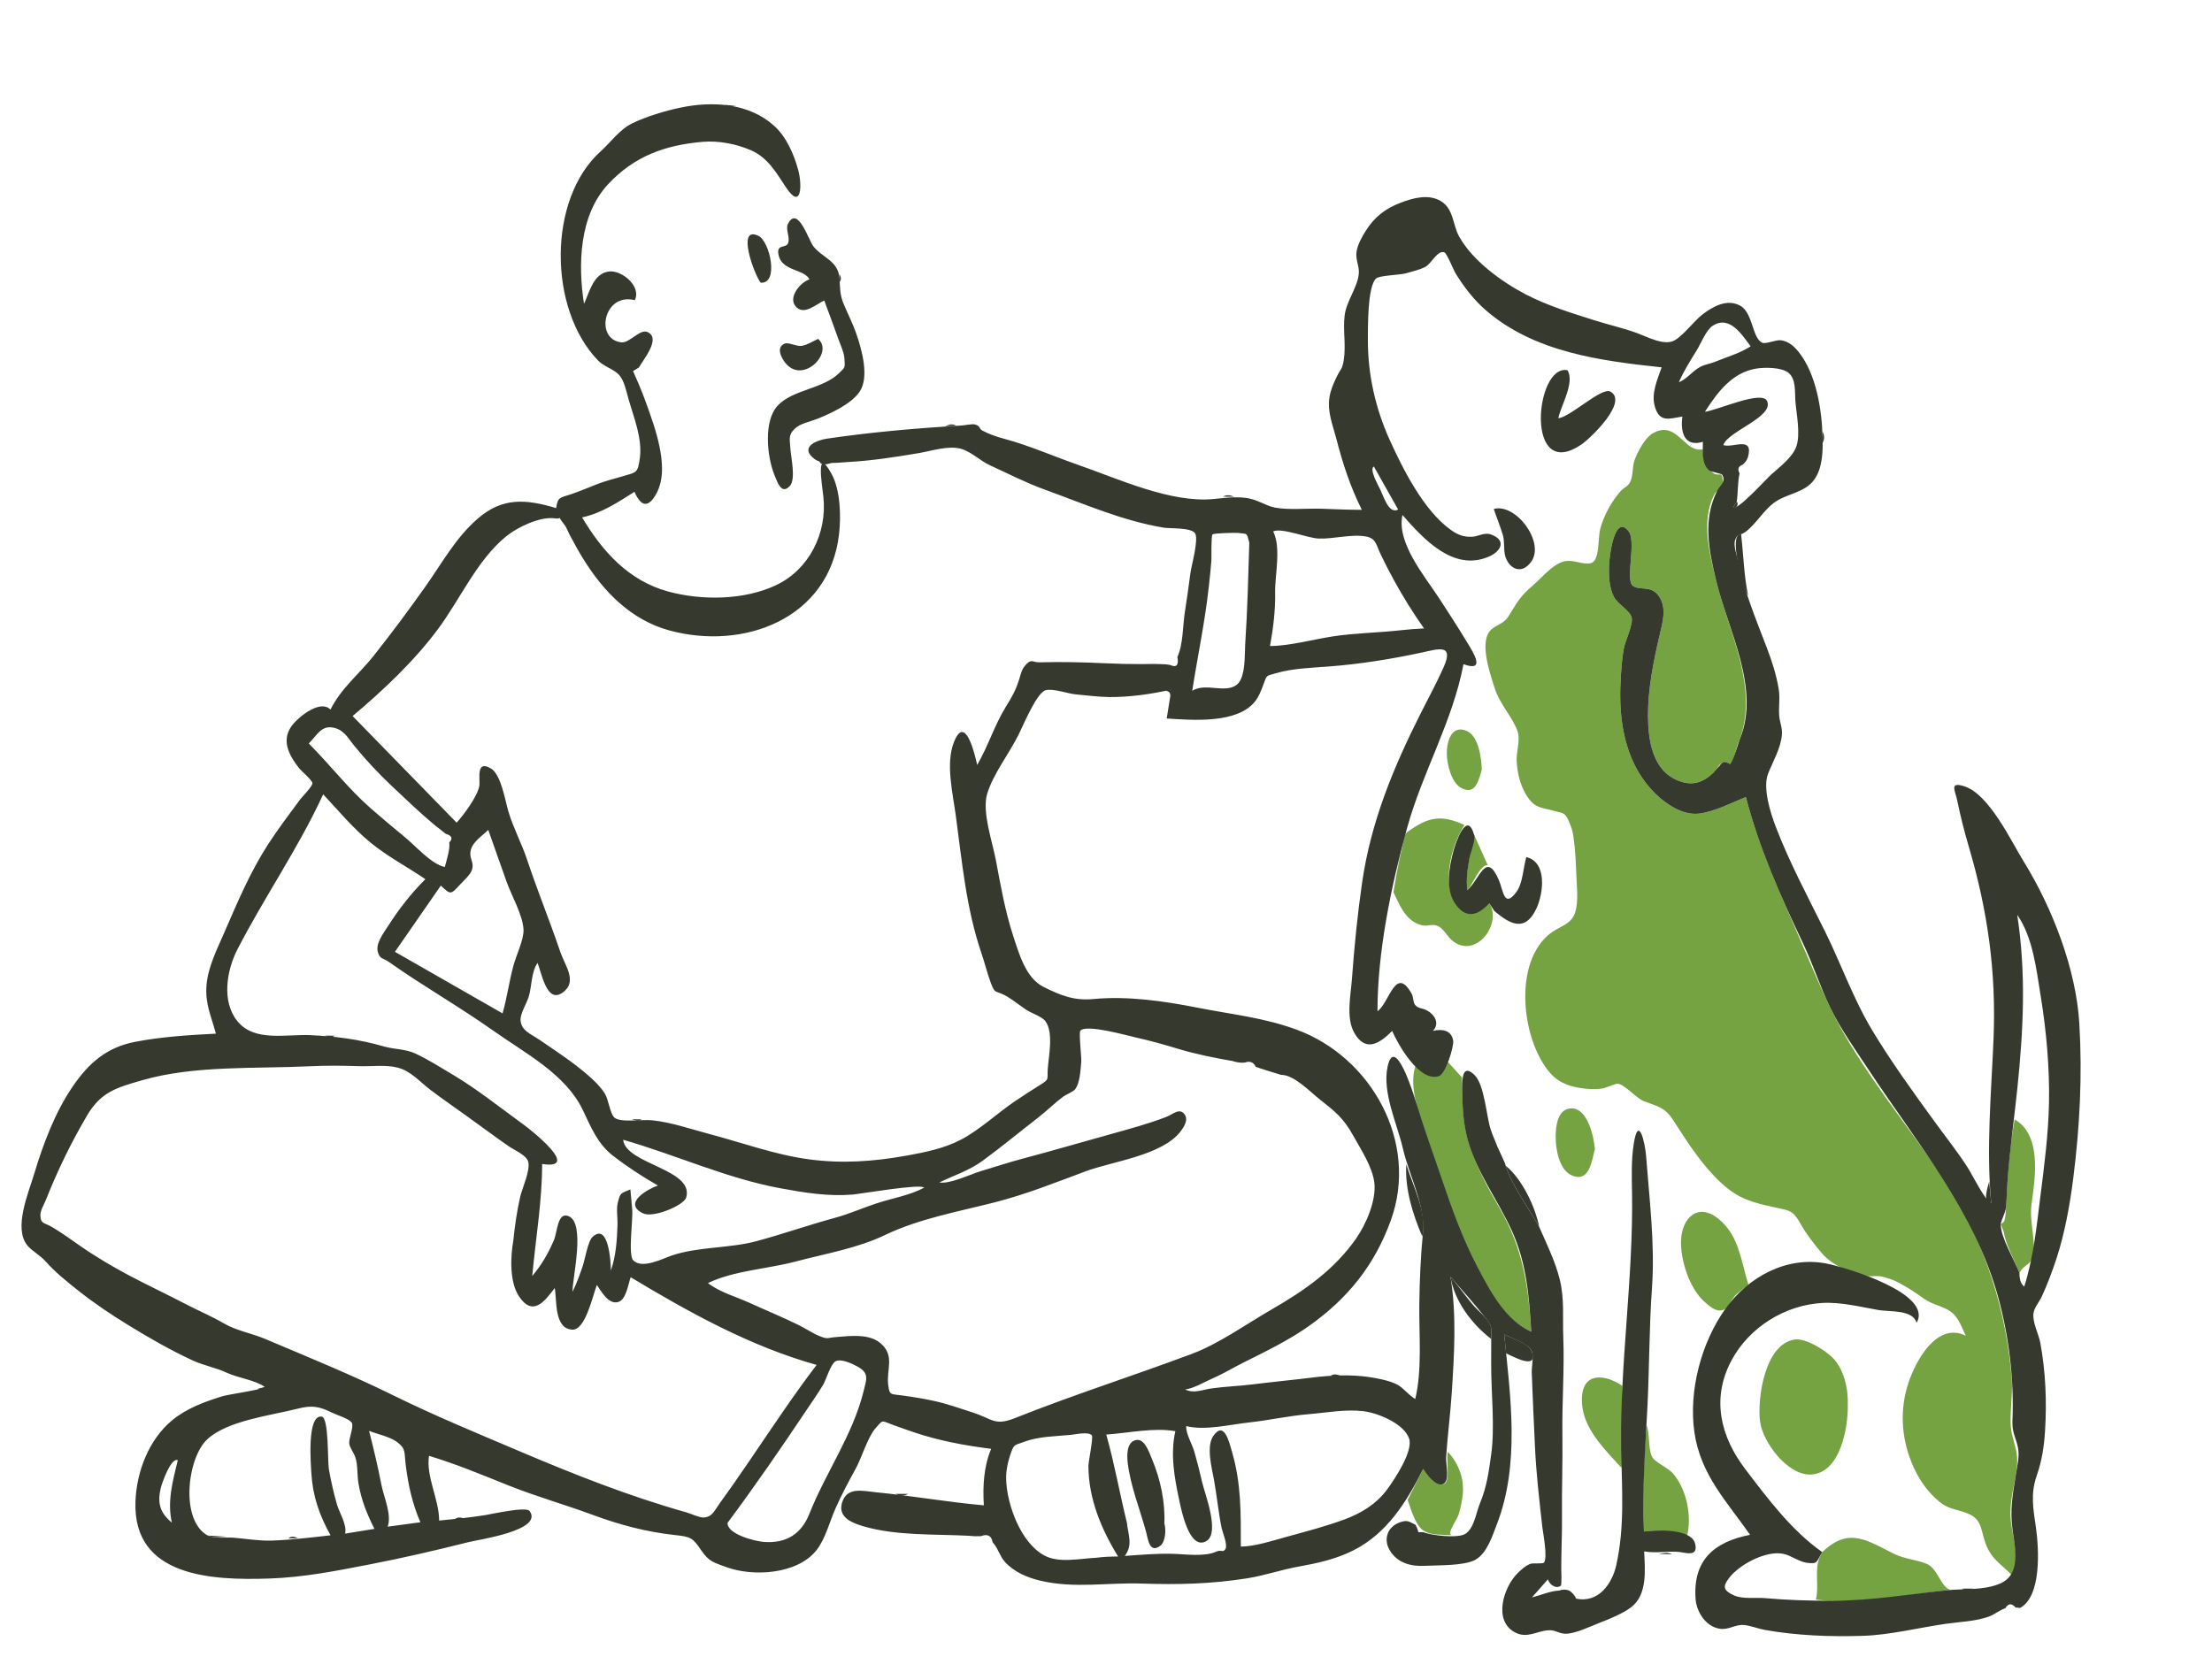 <svg width="250" height="189" viewBox="0 0 250 189" fill="none" xmlns="http://www.w3.org/2000/svg">
<path fill-rule="evenodd" clip-rule="evenodd" d="M192.461 50.777C192.527 52.054 192.621 52.561 193.527 53.385C193.828 53.659 194.074 53.643 194.262 53.631C194.516 53.614 194.664 53.604 194.703 54.328C194.727 54.785 194.438 55.099 194.148 55.414C193.976 55.601 193.803 55.789 193.695 56.008C192.286 58.839 193.18 62.468 193.888 65.341L193.888 65.342C193.912 65.44 193.936 65.536 193.959 65.632C194.316 67.086 194.799 68.571 195.288 70.073C196.788 74.681 198.341 79.451 196.457 83.984C196.376 84.179 196.3 84.448 196.218 84.738C196.045 85.348 195.847 86.053 195.517 86.367C194.875 86.028 194.407 86.176 194.112 86.812C193.935 87.011 193.757 87.211 193.58 87.41C192.458 88.448 191.263 88.835 189.774 88.282C186.77 87.17 186.273 83.678 186.258 80.929C186.24 77.9 186.885 74.727 187.574 71.776C187.601 71.659 187.629 71.541 187.658 71.422C187.98 70.086 188.339 68.595 187.466 67.364C186.921 66.596 186.298 66.556 185.695 66.518C185.303 66.493 184.92 66.469 184.572 66.246C184.105 65.948 184.203 64.709 184.308 63.394C184.414 62.057 184.527 60.641 184.059 60.05C182.438 58.003 181.874 63.011 181.848 64.034C181.82 65.155 181.881 66.462 182.408 67.478C182.598 67.843 182.984 68.188 183.369 68.532C183.824 68.939 184.278 69.345 184.403 69.782C184.544 70.272 184.191 71.272 183.887 72.133C183.724 72.594 183.575 73.016 183.524 73.298C183.298 74.543 183.219 75.815 183.155 77.076C182.936 81.339 183.604 85.825 186.535 89.132C187.82 90.583 189.999 92.23 192.037 91.966C193.372 91.793 194.712 91.212 196 90.654C196.447 90.461 196.888 90.27 197.321 90.1C198.449 94.438 200.144 98.639 201.95 102.736C202.521 104.031 203.079 105.338 203.638 106.646L203.638 106.646C204.615 108.933 205.594 111.224 206.643 113.462C208.887 118.251 212.034 122.581 215.169 126.894C216.888 129.26 218.604 131.62 220.165 134.048C224.419 140.667 226.805 148.262 227.377 156.075C227.432 156.827 227.375 157.693 227.318 158.571C227.234 159.849 227.148 161.155 227.403 162.179C227.476 162.47 227.547 162.732 227.613 162.976C227.914 164.086 228.113 164.82 227.896 166.268C227.819 166.786 227.722 167.293 227.627 167.796C227.359 169.199 227.099 170.568 227.279 172.038C227.328 172.443 227.41 172.892 227.497 173.365V173.366C227.789 174.964 228.128 176.825 227.417 178.092C227.077 177.729 226.737 177.425 226.41 177.133C225.672 176.473 224.998 175.871 224.532 174.779C224.322 174.287 224.202 173.821 224.092 173.392C223.843 172.429 223.642 171.649 222.572 171.163C222.079 170.939 221.638 170.817 221.218 170.7L221.218 170.7C220.513 170.505 219.868 170.326 219.138 169.711C217.722 168.517 216.757 167.058 216.059 165.349C214.869 162.432 214.696 159.27 215.703 156.275C216.51 153.874 218.868 149.378 222.173 150.987C222.074 150.784 221.982 150.577 221.89 150.371C221.526 149.554 221.167 148.749 220.419 148.225C220.026 147.95 219.54 147.764 219.04 147.574H219.04C218.501 147.368 217.945 147.155 217.473 146.818C216.454 146.092 215.301 145.318 214.165 144.787C213.818 144.625 213.486 144.526 213.138 144.423L213.132 144.421L213.064 144.401L213.003 144.383L212.962 144.37C212.925 144.359 212.887 144.348 212.85 144.336C212.418 144.203 211.682 144.25 211.357 144.271C211.27 144.277 211.213 144.28 211.198 144.278C209.246 143.983 207.069 143.042 205.876 141.625C204.979 140.558 204.186 139.562 203.501 138.341C202.706 136.925 202.349 136.851 201.065 136.583C200.912 136.55 200.745 136.516 200.563 136.475C198.083 135.929 196.51 135.556 194.526 133.715C192.385 131.727 190.803 129.264 189.236 126.823L189.106 126.622C188.309 125.38 187.593 125.124 186.46 124.72H186.46C186.254 124.646 186.034 124.568 185.797 124.477C185.387 124.321 184.904 123.915 184.423 123.51H184.423C183.857 123.034 183.292 122.559 182.852 122.498C182.723 122.48 182.323 122.627 181.926 122.774C181.603 122.893 181.283 123.011 181.112 123.039C180.432 123.149 179.842 123.129 179.16 123.058C177.597 122.894 176.216 122.479 175.165 121.255C171.928 117.485 170.941 108.598 175.372 105.39C175.639 105.197 175.94 105.037 176.241 104.876C176.893 104.528 177.55 104.177 177.891 103.483C178.366 102.516 178.267 100.838 178.193 99.594C178.178 99.34 178.164 99.105 178.157 98.897C178.105 97.495 178.039 95.97 177.83 94.589C177.733 93.954 177.662 93.687 177.403 93.051C176.973 91.995 176.797 91.952 176.131 91.788C176.001 91.756 175.853 91.72 175.681 91.671C175.363 91.58 175.082 91.515 174.828 91.457C173.875 91.239 173.295 91.106 172.565 89.975C171.827 88.832 171.482 87.391 171.415 86.039C171.391 85.556 171.46 85.088 171.527 84.629C171.635 83.889 171.739 83.175 171.446 82.47C171.141 81.734 170.719 81.076 170.295 80.415C169.757 79.574 169.215 78.727 168.898 77.704C168.861 77.584 168.82 77.452 168.775 77.311C168.246 75.64 167.287 72.613 168.405 71.302C168.643 71.023 168.962 70.848 169.29 70.668C169.711 70.437 170.148 70.198 170.451 69.719C170.595 69.491 170.726 69.278 170.85 69.078C171.529 67.976 171.982 67.243 173.16 66.253C173.484 65.981 173.803 65.667 174.128 65.348C174.834 64.654 175.564 63.937 176.411 63.576C177.106 63.279 177.779 63.424 178.412 63.561C178.889 63.663 179.342 63.761 179.767 63.663C180.511 63.49 180.606 62.245 180.692 61.119C180.731 60.614 180.767 60.134 180.86 59.785C181.263 58.267 182.128 56.683 183.175 55.498C183.316 55.339 183.47 55.231 183.623 55.125C183.849 54.968 184.07 54.814 184.233 54.5C184.434 54.112 184.482 53.635 184.53 53.155C184.571 52.752 184.612 52.348 184.743 51.992C185.086 51.061 185.92 49.458 186.851 48.948C188.381 48.109 189.31 48.957 190.197 49.767C190.888 50.398 191.554 51.006 192.461 50.777ZM227.697 126.535C230.706 128.261 230.048 132.933 229.65 135.76C229.636 135.858 229.623 135.953 229.61 136.047C229.468 137.06 229.591 138.084 229.711 139.09C229.798 139.817 229.884 140.535 229.869 141.232C229.843 142.395 229.458 142.687 229.022 143.019C228.755 143.222 228.469 143.44 228.233 143.882C228.058 143.424 227.835 142.936 227.607 142.435C227.131 141.391 226.629 140.291 226.477 139.291L226.119 138.355C226.422 138.233 226.583 138.022 226.602 137.72C226.698 137.178 226.721 136.627 226.743 136.074V136.074C226.751 135.896 226.758 135.718 226.768 135.54C226.932 132.518 227.161 129.515 227.697 126.535ZM167.404 87.236V87.235V87.235L167.405 87.233C167.428 87.153 167.451 87.073 167.474 86.995C167.425 85.759 167.147 83.205 165.749 82.615C163.992 81.874 163.474 83.938 163.521 85.318C163.558 86.418 164.023 88.432 165.107 89.043C166.632 89.903 167.041 88.488 167.404 87.236ZM165.257 122.598V122.598C165.289 124.854 165.322 127.084 166.009 129.264C166.818 131.829 168.174 134.3 169.516 136.618C172.125 141.124 172.747 145.375 173.061 150.528C168.155 148.328 165.48 140.811 163.861 136.108C163.632 135.444 163.401 134.78 163.17 134.115L163.17 134.114V134.114C162.535 132.288 161.899 130.458 161.306 128.622C161.193 128.27 161.067 127.904 160.937 127.525V127.525C160.155 125.245 159.232 122.553 160.027 120.321C160.086 120.365 160.144 120.407 160.2 120.449L160.205 120.452C161.862 121.675 162.615 122.231 163.604 120.002C163.995 120.432 164.387 120.861 164.778 121.291L165.244 121.801C165.249 122.066 165.253 122.331 165.257 122.596V122.596V122.597V122.597V122.597V122.597V122.598ZM158.165 97.165C157.897 98.39 157.687 99.616 157.489 100.854C157.549 100.981 157.609 101.109 157.67 101.239H157.67C158.336 102.664 159.06 104.215 160.746 104.599C161.016 104.66 161.269 104.627 161.52 104.595C161.826 104.555 162.127 104.516 162.449 104.648C162.88 104.826 163.193 105.225 163.499 105.618C163.701 105.876 163.9 106.131 164.129 106.318C166.802 108.504 169.792 104.411 168.334 102.112C166.567 104.001 164.58 103.38 163.941 100.813C163.332 98.368 164.226 95.318 165.514 93.253C163.137 92.179 161.683 92.25 159.57 93.695C159.502 93.742 159.441 93.783 159.386 93.82L159.385 93.821C159.128 93.994 158.988 94.088 158.895 94.216C158.784 94.37 158.74 94.572 158.643 95.016V95.016L158.642 95.018C158.629 95.078 158.615 95.142 158.6 95.212C158.54 95.479 158.481 95.746 158.421 96.014V96.014V96.014C158.335 96.398 158.249 96.781 158.165 97.165ZM197.122 145.607L197.122 145.608C196.776 145.866 196.429 146.124 196.126 146.43C196.001 146.556 195.8 146.857 195.598 147.16C195.351 147.531 195.101 147.905 194.984 147.969C194.136 148.439 193.394 147.836 192.565 147.079C190.933 145.587 189.914 142.42 189.99 140.23C190.08 137.672 191.886 135.917 194.177 137.741C196.019 139.207 196.552 141.272 197.091 143.36C197.253 143.987 197.415 144.617 197.614 145.233C197.454 145.361 197.288 145.484 197.122 145.607ZM185.798 173.122C187.644 172.885 188.859 173.172 190.674 173.621C191.213 171.382 190.648 168.469 189.164 166.656C188.833 166.251 188.337 165.937 187.872 165.642C187.363 165.319 186.889 165.019 186.705 164.648C186.473 164.18 186.422 163.498 186.369 162.806C186.322 162.181 186.274 161.548 186.092 161.057C185.786 165.114 185.612 169.064 185.798 173.122ZM159.096 169.537C159.678 168.374 160.26 167.212 160.843 166.049C161.221 166.651 162.334 168.222 163.253 167.72C163.674 167.489 163.632 166.489 163.594 165.569C163.569 164.975 163.546 164.415 163.648 164.116C164.884 165.495 165.497 167.12 165.318 168.963C165.254 169.619 165.054 170.539 164.861 171.17C164.787 171.41 164.611 171.724 164.431 172.046C164.092 172.65 163.736 173.286 164.003 173.528C163.785 173.514 163.561 173.509 163.334 173.503H163.333C162.358 173.478 161.34 173.452 160.666 172.847C159.976 172.228 159.479 170.706 159.168 169.757C159.143 169.679 159.119 169.606 159.096 169.537ZM183.298 161.566C183.43 159.909 183.402 158.309 183.346 156.646C181.381 155.32 178.858 155.06 178.784 158.108C178.715 160.963 180.73 163.163 182.552 165.152L182.553 165.152L182.553 165.153L182.555 165.154C182.79 165.411 183.021 165.664 183.245 165.914C183.427 165.135 183.376 164.248 183.325 163.368C183.289 162.751 183.253 162.137 183.298 161.566ZM180.253 129.871C180.209 130.04 180.167 130.227 180.122 130.425C179.816 131.768 179.408 133.564 177.72 132.899C176.192 132.296 175.823 129.866 175.82 128.511C175.817 127.399 176 125.356 177.554 125.289C179.462 125.207 180.144 128.587 180.253 129.871ZM166.53 99.575C167.02 98.706 167.602 97.676 168.151 97.808C167.894 97.235 167.636 96.661 167.378 96.088C167.121 95.514 166.863 94.941 166.605 94.368C166.531 94.746 166.449 95.126 166.366 95.508C166.002 97.194 165.632 98.912 165.841 100.628C166.033 100.457 166.268 100.039 166.53 99.575ZM205.946 175.444C208.676 172.858 210.496 173.801 213.47 175.341C213.614 175.416 213.761 175.492 213.911 175.57C214.649 175.95 215.359 176.116 216.07 176.282C216.623 176.412 217.176 176.541 217.742 176.771C218.387 177.034 218.792 177.714 219.175 178.357C219.553 178.991 219.909 179.589 220.453 179.717C219.122 179.857 217.796 180.038 216.472 180.219H216.472C212.742 180.729 209.023 181.238 205.229 180.822C205.407 180.096 205.386 179.363 205.365 178.635C205.334 177.544 205.303 176.466 205.946 175.444ZM204.689 166.677C207.984 166.507 208.861 161.43 208.838 158.893C208.91 157.053 208.427 154.682 207.013 153.367C206.119 152.535 204.052 151.227 202.811 151.422C199.443 151.951 198.593 158.101 198.919 160.672C199.217 163.018 202.041 166.814 204.689 166.677Z" fill="#75A342"/>
<path fill-rule="evenodd" clip-rule="evenodd" d="M155.278 52.736C154.702 52.995 155.801 54.931 155.972 55.286C156.418 56.213 156.962 58.129 158.019 57.601C157.105 55.979 156.192 54.357 155.278 52.736ZM20.094 165.058C19.323 164.716 18.294 167.657 18.156 168.254C17.774 169.918 18.094 171.036 19.425 172.112C18.874 169.734 19.534 167.365 20.094 165.058ZM197.861 39.144C196.903 37.9 195.52 35.589 193.585 36.812C192.821 37.296 192.233 38.845 191.761 39.601C191.021 40.789 190.305 41.933 189.742 43.212C190.698 42.818 191.262 41.962 192.118 41.495C192.702 41.175 193.235 41.144 193.798 40.911C195.043 40.397 196.748 39.892 197.861 39.144ZM41.713 161.743C42.231 163.773 42.711 165.797 43.111 167.853C43.383 169.244 44.294 171.21 43.818 172.572C45.05 172.406 46.282 172.24 47.513 172.074C46.6 169.993 46.119 167.772 45.847 165.524C45.681 164.148 45.894 163.756 44.858 162.99C44.056 162.397 42.644 162.112 41.713 161.743ZM34.901 84.045C37.269 86.418 39.34 89.122 41.856 91.333C43.164 92.481 44.505 93.598 45.847 94.706C46.985 95.645 48.794 97.716 50.276 98.004C50.459 97.247 50.891 96.007 50.775 95.231C51.208 94.783 51.074 94.457 50.373 94.25C49.944 93.92 49.521 93.585 49.101 93.244C47.455 91.869 45.897 90.375 44.337 88.904C42.786 87.442 41.352 85.912 40.006 84.26C39.297 83.39 38.882 82.518 37.719 82.262C36.337 81.958 35.877 83.037 34.901 84.045ZM82.23 172.138C82.163 173.427 85.331 174.217 86.293 174.294C88.895 174.503 90.584 173.362 91.48 171.11C93.343 166.423 96.328 162.293 97.576 157.365C97.946 155.902 98.266 155.237 96.947 154.492C96.406 154.186 94.996 153.505 94.407 153.894C93.847 154.264 93.388 155.93 93.027 156.536C92.455 157.498 91.805 158.412 91.184 159.343C88.278 163.697 85.35 167.937 82.23 172.138ZM44.636 107.591L56.798 114.551C57.305 112.798 57.539 110.971 58.014 109.205C58.352 107.95 59.223 106.177 59.168 105.075C59.086 103.429 57.813 101.245 57.258 99.677C56.566 97.722 55.874 95.767 55.182 93.813C54.246 94.709 53.167 95.336 53.156 96.504C53.149 97.172 53.594 97.588 53.336 98.345C53.155 98.875 52.386 99.58 52.014 99.974C50.928 101.127 50.962 101.185 49.821 100.107C48.093 102.602 46.365 105.096 44.636 107.591ZM58.016 140.225C58.19 138.548 58.414 136.94 58.791 135.295C59.023 134.284 60.001 132.208 59.679 131.256C59.443 130.556 58.037 129.948 57.489 129.567C55.905 128.465 54.358 127.306 52.789 126.182C51.414 125.196 50.018 124.234 48.669 123.213C47.419 122.268 46.475 121.091 44.963 120.686C43.639 120.331 41.96 120.563 40.59 120.517C38.75 120.456 36.882 120.436 35.045 120.526C28.877 120.828 21.969 120.396 16.035 122.118C13.231 122.931 11.424 123.41 9.856 126.069C8.043 129.143 6.494 132.338 5.175 135.659C4.983 136.144 4.548 136.844 4.564 137.374C4.596 138.386 4.958 138.153 5.927 138.73C6.975 139.353 8.002 140.093 9.003 140.795C10.719 141.999 12.849 143.256 14.63 144.195C16.772 145.324 18.93 146.337 21.109 147.475C22.489 148.195 23.918 148.785 25.273 149.577C26.743 150.437 28.389 150.682 29.974 151.354C34.882 153.434 39.632 155.356 44.448 157.728C49.149 160.044 53.904 162.002 58.714 164.045C64.93 166.685 71.085 169.127 77.568 170.952C78.043 171.086 79.04 171.558 79.509 171.536C80.512 171.49 80.739 170.757 81.341 169.931C82.524 168.307 83.664 166.653 84.796 164.993C87.251 161.393 89.651 157.753 92.294 154.287C84.805 152.195 77.86 148.336 71.276 144.375C70.996 145.164 70.772 146.91 69.874 147.174C68.763 147.501 67.956 145.96 67.458 145.251C66.986 146.426 66.18 150.388 64.671 150.301C62.587 150.181 62.955 146.898 62.696 145.595C61.547 147.124 60.215 148.881 58.654 146.531C57.571 144.901 57.691 142.042 58.016 140.225ZM144.795 121.501C143.829 121.199 142.87 120.93 141.925 120.592C141.677 120.064 141.264 119.904 140.688 120.112C140.216 120.154 139.757 120.096 139.31 119.936C137.337 119.599 135.152 119.16 133.266 118.591C131.587 118.084 130.004 117.636 128.298 117.255C127.285 117.029 122.773 115.751 122.106 116.503C121.901 116.735 122.254 119.539 122.204 120.039C122.116 120.928 122.072 122.392 121.51 123.132C121.294 123.416 120.472 123.73 120.175 123.951C119.21 124.67 118.319 125.562 117.359 126.307C115.263 127.933 113.222 129.62 111.083 131.192C109.572 132.304 107.842 132.854 106.164 133.661C107.358 133.875 109.695 132.725 110.901 132.368C112.462 131.906 113.994 131.392 115.591 130.969C118.866 130.101 122.221 129.121 125.549 128.197C127.592 127.63 129.751 127.039 131.733 126.287C132.611 125.954 133.301 125.179 133.882 125.968C134.345 126.597 133.785 127.426 133.429 127.892C131.351 130.614 125.709 131.276 122.689 132.405C119.281 133.679 115.919 135.02 112.409 135.915C108.311 136.96 103.862 137.76 100.044 139.596C96.875 141.118 93.286 141.708 89.917 142.602C86.754 143.441 83.002 143.61 80.012 145.034C81.303 146.055 83.214 146.588 84.72 147.274C86.562 148.114 88.424 148.881 90.247 149.771C91.023 150.15 91.835 150.713 92.62 151.028C93.616 151.428 93.488 151.217 94.517 151.136C96.119 151.01 98.281 150.722 99.582 151.889C101.152 153.297 100.157 154.84 100.387 156.563C100.546 157.744 100.626 157.554 101.936 157.735C103.142 157.9 104.347 158.094 105.537 158.352C107.006 158.671 108.509 159.205 109.94 159.666C112.158 160.381 112.399 161.222 114.711 160.299C121.297 157.672 128.108 155.513 134.736 153.027C137.788 151.882 140.854 149.673 143.728 148.014C147.414 145.885 150.748 143.583 153.244 140.038C154.381 138.423 155.568 135.694 155.329 133.689C155.115 131.895 153.789 129.902 152.935 128.359C151.843 126.39 150.882 125.626 149.213 124.318C148.052 123.409 146.259 121.489 144.795 121.501ZM71.454 136.742C71.556 137.732 70.978 141.813 71.55 142.441C72.53 143.514 74.931 142.261 75.861 141.942C78.88 140.903 82.389 141.13 85.463 140.308C88.445 139.51 91.362 138.476 94.361 137.663C95.97 137.227 97.497 136.543 99.079 136.023C100.841 135.445 102.807 135.128 104.441 134.258C104.239 133.755 97.17 134.965 96.367 135.031C93.577 135.257 90.95 134.827 88.2 134.32C82.133 133.204 76.418 130.556 70.43 128.838C70.711 131.602 78.482 132.152 77.556 135.36C77.298 136.254 73.821 137.715 72.672 137.154C70.336 136.014 73.193 134.41 74.358 134.01C72.585 132.993 70.889 131.889 69.271 130.636C67.539 129.294 66.794 127.412 65.866 125.47C63.925 121.409 59.334 119.046 55.767 116.518C51.91 113.785 47.803 111.461 43.949 108.733C43.261 108.247 42.939 108.47 42.698 107.581C42.439 106.629 43.389 105.419 43.85 104.694C45.062 102.785 46.474 100.978 48.075 99.38C46.01 97.973 43.78 96.812 41.844 95.22C39.881 93.606 38.257 91.636 36.525 89.789C33.759 95.813 29.883 101.4 26.838 107.308C25.636 109.641 25 113.17 26.829 115.431C28.753 117.811 32.342 116.885 35.059 117.011C37.926 117.144 40.541 117.469 43.369 118.283C44.648 118.652 45.813 118.543 47.043 119.134C48.485 119.827 49.903 120.718 51.275 121.54C53.973 123.157 56.494 125.18 59.042 127.025C60.087 127.781 65.754 132.265 61.272 131.573C61.272 135.77 60.537 140.067 60.151 144.243C61.215 142.973 61.972 141.682 62.616 140.155C62.998 139.247 63.003 136.93 64.278 137.479C66.195 138.305 64.702 144.376 64.702 146.019C65.177 145.1 65.51 144.11 65.852 143.136C66.111 142.399 66.435 140.307 66.975 139.812C68.785 138.156 69.039 142.672 69.039 143.615C69.625 141.95 69.733 140.173 69.792 138.414C69.815 137.72 69.644 136.641 69.819 135.969C70.11 134.85 70.076 134.923 71.246 134.45C71.316 135.214 71.385 135.978 71.454 136.742ZM127.369 172.156C127.512 173.576 128.061 174.604 127.128 175.881C128.931 175.752 130.706 175.593 132.512 175.639C133.962 175.676 136.13 176.008 137.483 175.386C138.034 175.133 138.222 175.569 138.505 175.085C138.774 174.625 138.142 173.1 138.066 172.721C137.702 170.905 137.524 169.042 137.193 167.214C136.965 165.958 136.297 163.488 137.137 162.301C138.373 160.554 138.917 163.015 139.238 164.107C140.299 167.706 140.237 171.124 140.237 174.822C141.834 174.822 143.932 174.124 145.472 173.703C147.596 173.122 149.864 172.525 151.922 171.766C153.864 171.051 155.573 170.008 156.8 168.328C157.718 167.071 159.754 163.971 159.248 162.581C158.628 160.878 155.672 159.707 154.094 159.519C152.046 159.276 149.946 159.688 147.851 159.861C145.607 160.046 143.431 160.546 141.211 160.787C139.055 161.02 136.162 161.74 134.068 161.201C134.013 162.063 134.734 163.222 134.985 164.1C135.314 165.251 135.607 166.412 135.874 167.579C136.16 168.828 137.93 173.317 136.321 174.215C134.431 175.269 133.529 170.757 133.294 169.657C132.733 167.035 132.25 164.415 132.838 161.778C130.426 161.343 127.517 161.99 125.03 162.161C125.956 165.428 126.554 168.85 127.369 172.156ZM23.484 173.576C24.323 173.95 25.475 173.749 26.387 173.821C27.812 173.933 29.251 174.191 30.685 174.145C32.874 174.075 35.168 173.798 37.358 173.548C36.109 171.293 35.35 169.157 35.195 166.573C35.139 165.644 34.646 159.886 36.358 160.132C37.184 160.251 37.008 165.168 37.169 166.074C37.402 167.388 37.702 168.733 38.068 170.019C38.334 170.952 39.237 172.35 39.005 173.359C40.11 173.18 41.214 173 42.319 172.821C41.46 171.108 40.833 169.572 40.511 167.661C40.356 166.738 40.455 165.59 40.153 164.714C39.963 164.162 39.53 163.643 39.472 163.18C39.406 162.645 39.99 161.333 39.774 160.858C39.562 160.392 38.082 159.96 37.563 159.703C36.135 158.994 35.297 158.815 33.696 159.222C30.607 160.008 25.741 160.566 23.437 162.685C21.155 164.784 20.324 171.866 23.484 173.576ZM158.383 71.236C159.238 71.139 160.084 71.079 160.944 71.035C159.688 69.267 158.548 67.418 157.506 65.515C156.996 64.583 156.514 63.636 156.053 62.679C155.523 61.58 155.538 60.863 154.387 60.645C152.794 60.342 150.663 60.946 149.024 60.877C147.758 60.824 144.915 59.632 143.895 60.064C144.825 61.972 144.078 64.94 144.115 66.994C144.151 69.037 143.898 71.011 143.538 73.025C145.711 73.025 148.431 72.274 150.624 71.939C153.178 71.548 155.781 71.528 158.383 71.236ZM123.891 176.086C124.728 175.979 125.523 175.945 126.368 175.945C124.465 172.857 123.028 169.403 123.011 165.723C123.009 165.242 123.588 162.475 123.396 162.245C123.023 161.798 121.476 162.151 121.052 162.193C119.319 162.367 117.392 162.354 115.76 162.979C114.633 163.41 114.621 163.15 114.173 164.476C113.908 165.261 113.718 166.157 113.713 166.982C113.702 168.649 114.233 170.598 114.92 172.099C115.574 173.528 116.607 175.061 118.028 175.828C119.665 176.713 121.971 176.187 123.891 176.086ZM141.198 61.346C140.868 60.116 141.011 60.394 139.916 60.241C139.686 60.209 137.179 60.261 137.035 60.408C136.869 60.578 136.932 63.083 136.911 63.37C136.836 64.352 136.727 65.332 136.62 66.312C136.186 70.289 135.362 74.139 134.745 78.083C136.27 77.135 138.475 78.427 139.779 77.401C140.809 76.591 140.654 73.997 140.731 72.853C140.988 69.023 141.076 65.183 141.198 61.346ZM196.291 56.702C196.153 56.923 196.016 57.144 195.879 57.364C196.412 57.706 199.53 54.228 200.224 53.606C201.148 52.778 202.61 51.672 203.026 50.46C203.51 49.053 203.034 46.831 202.917 45.375C202.833 44.334 203.011 42.893 202.163 42.165C201.382 41.496 199.458 41.514 198.533 41.657C195.758 42.087 194.089 44.371 192.688 46.548C194.111 46.373 199.125 44.081 199.708 45.321C200.554 47.121 195.287 48.731 194.767 50.31C195.845 50.691 198.223 49.213 197.554 51.672C197.439 52.017 197.24 52.301 196.956 52.527C196.464 52.702 196.348 53.031 196.607 53.514C196.386 54.477 196.431 55.696 196.291 56.702ZM228.233 143.882C228.247 144.466 228.301 145.024 228.778 145.437C229.835 142.085 230.165 138.732 230.603 135.247C231.042 131.761 231.508 128.189 231.577 124.706C231.655 120.803 231.287 116.557 230.656 112.7C230.163 109.685 229.781 105.975 227.985 103.409C229.005 110.059 228.688 116.364 228 123.037C227.635 126.58 227.119 130.096 226.883 133.655C226.821 134.594 226.8 135.546 226.719 136.484C226.671 137.036 226.124 138.084 226.119 138.355C226.092 139.861 227.704 142.499 228.233 143.882ZM173.968 138.703C174.817 140.657 175.781 142.581 176.29 144.658C176.827 146.851 176.595 148.894 176.681 151.117C176.824 154.804 176.529 158.47 176.58 162.163C176.624 165.311 176.504 168.379 176.535 171.493C176.555 173.463 176.447 175.426 176.454 177.395C176.454 177.389 176.532 179.162 176.397 179.252C175.789 179.656 175.126 179.083 174.939 178.53L173.139 180.57C174.083 180.332 175.243 179.836 176.214 179.793C176.585 179.656 176.955 179.652 177.324 179.781C177.69 180.003 177.961 180.311 178.137 180.707C180.68 181.249 182.205 178.984 182.662 176.959C183.653 172.565 183.296 168.227 183.224 163.792C183.068 154.155 184.598 144.576 184.453 134.938C184.425 133.073 184.354 131.23 184.634 129.369C185.154 125.911 185.921 129.076 186.045 130.708C186.415 135.612 187.059 140.672 186.705 145.607C186.386 150.053 186.415 154.54 186.194 158.999C185.959 163.739 185.58 168.378 185.798 173.122C187.07 172.959 191.16 172.716 191.586 174.504C191.958 176.064 190.463 175.487 189.686 175.421C188.427 175.314 187.197 175.61 185.821 175.363C185.922 177.46 186.211 180.273 184.339 181.69C183.417 182.386 181.892 183.015 180.816 183.426C179.761 183.829 177.974 184.721 176.875 184.672C176.098 184.637 175.798 184.218 174.945 184.285C173.68 184.385 172.584 185.232 171.242 184.532C168.697 183.205 169.948 179.343 171.555 177.796C171.969 177.397 172.435 176.96 172.991 176.766C173.255 176.673 174.361 176.785 174.488 176.647C174.959 176.135 174.371 173.145 174.308 172.577C173.978 169.6 173.619 166.56 173.484 163.57C173.356 160.758 173.215 157.941 173.118 155.129C173.097 154.516 173.368 153.257 173.112 152.722C172.686 151.832 170.816 151.266 170.004 150.851C170.727 157.94 171.789 165.558 169.172 172.31C168.653 173.65 168.07 175.564 166.752 176.31C165.51 177.013 162.585 176.914 161.097 176.997C159.497 177.087 157.931 176.713 157.049 175.209C156.356 174.026 156.772 172.606 158.196 172.09C159.049 171.781 159.215 171.98 159.962 172.347C160.124 172.61 160.238 172.894 160.303 173.196H160.878C161.656 173.544 164.766 173.933 165.622 173.378C166.613 172.736 166.829 171 167.251 169.969C168.036 168.052 168.244 166.497 168.529 164.449C168.975 161.243 168.523 157.525 168.532 154.185C168.534 153.244 168.538 152.303 168.54 151.363C168.541 149.942 168.665 149.95 167.855 148.928C166.634 147.386 165.243 145.811 163.936 144.333C164.644 148.65 164.354 153.196 164.073 157.497C163.915 159.914 163.589 162.375 163.439 164.759C163.394 165.476 163.908 167.452 163.077 167.768C162.233 168.09 161.183 166.591 160.842 166.049C158.983 169.764 156.763 173.346 152.926 175.268C150.953 176.256 148.899 176.701 146.746 177.089C144.751 177.448 142.908 178.103 140.942 178.412C136.872 179.051 133.123 179.142 129.027 179.002C125.163 178.87 121.463 179.585 117.611 178.685C116.108 178.335 114.589 177.69 113.561 176.538C113.001 175.91 112.753 174.92 112.187 174.341C112.06 173.591 111.619 173.36 110.865 173.647C110.391 173.668 109.919 173.653 109.449 173.6C105.586 173.397 101.293 173.623 97.549 172.519C96.128 172.1 94.542 171.409 95.251 169.629C95.871 168.074 97.58 168.546 98.982 168.682C103.055 169.077 107.063 169.797 111.194 170.16C111.061 167.999 111.176 165.795 112.022 163.774C109.156 163.414 106.185 162.871 103.458 161.956C102.616 161.673 101.778 161.379 100.943 161.077C99.566 160.578 99.852 160.449 99.055 161.319C98.052 162.412 97.439 164.691 96.713 166.011C95.896 167.497 95.112 168.966 94.424 170.517C93.772 171.984 93.286 173.95 92.293 175.215C90.11 177.997 85.066 178.239 82.098 177.146C80.644 176.61 80.119 176.526 79.238 175.222C78.272 173.793 78.032 173.709 76.254 173.516C73.042 173.165 70.011 172.358 67.002 171.244C63.824 170.067 60.56 169.15 57.39 167.879C54.423 166.689 51.556 165.493 48.486 164.564C48.121 166.881 49.631 169.495 49.631 171.884C51.417 171.705 53.083 171.548 54.853 171.264C55.485 171.162 59.462 170.269 59.85 170.796C61.468 172.994 54.107 174.027 52.957 174.318C49.27 175.249 45.51 176.114 41.8 176.834C38.013 177.569 34.321 178.3 30.477 178.432C23.972 178.655 14.999 178.279 15.31 169.725C15.432 166.373 16.811 162.736 19.451 160.55C21.094 159.19 23.142 158.442 25.151 157.826C25.893 157.599 29.801 157.067 29.92 156.775C28.819 155.985 26.936 155.779 25.629 155.17C24.384 154.589 23.069 154.373 21.794 153.788C19.246 152.618 16.785 151.189 14.428 149.743C12.555 148.593 10.66 147.324 8.935 145.957C7.564 144.871 6.251 143.826 5.155 142.585C4.582 141.935 3.566 141.36 3.107 140.801C1.494 138.836 3.195 134.927 3.882 132.64C4.885 129.297 6.224 125.739 8.199 122.843C10.015 120.18 12.04 118.386 15.297 117.762C18.303 117.186 21.326 117.003 24.401 116.842C23.884 114.875 23.157 113.486 23.342 111.329C23.516 109.294 24.542 107.272 25.348 105.418C26.846 101.973 28.259 98.601 30.308 95.429C31.434 93.686 32.699 92.031 33.928 90.36C34.126 90.091 35.358 88.859 35.311 88.512C35.264 88.167 34.027 87.117 33.837 86.876C32.565 85.26 31.686 83.52 33.179 81.79C33.958 80.888 36.248 79.067 37.35 80.212C38.542 77.802 40.627 76.159 42.249 74.109C44.273 71.552 46.205 68.956 48.099 66.278C49.984 63.611 51.525 60.747 54.025 58.598C56.81 56.204 59.433 56.411 62.854 57.434C63.049 56.113 63.321 56.289 64.597 55.848C65.564 55.514 66.503 55.118 67.453 54.741C68.463 54.34 69.484 54.113 70.517 53.797C71.892 53.378 72.098 53.515 72.322 51.728C72.592 49.568 71.669 47.285 71.073 45.25C70.779 44.247 70.575 42.997 69.914 42.322C69.316 41.711 68.255 41.433 67.6 40.758C61.962 34.941 61.874 22.521 67.879 17.115C69.046 16.064 70.009 14.65 71.462 13.941C73.057 13.162 75.161 12.531 76.918 12.164C80.54 11.408 84.602 11.648 87.465 14.196C88.876 15.453 89.737 17.45 90.219 19.234C90.678 20.939 90.58 23.819 88.837 21.185C87.738 19.524 86.783 17.83 84.922 17.008C83.26 16.274 81.23 15.877 79.418 16.033C75.15 16.4 71.69 17.655 68.735 20.817C65.468 24.313 65.302 29.896 66.006 34.342C66.627 33.027 67.047 30.945 68.787 30.693C70.237 30.484 72.523 32.337 71.745 33.933C68.214 33.032 67.181 38.376 70.234 38.698C71.159 38.795 72.33 37.148 73.181 37.532C74.773 38.249 72.639 40.72 72.219 41.533C71.995 41.671 71.772 41.808 71.548 41.946C71.768 42.458 71.991 42.969 72.215 43.48C72.487 44.13 72.746 44.782 72.986 45.446C73.567 47.061 74.171 48.727 74.522 50.409C74.878 52.12 75.063 54.117 74.221 55.724C73.294 57.491 72.422 57.274 71.711 55.593C69.849 56.768 67.976 58.021 65.787 58.484C68.083 62.339 71.054 65.653 75.523 66.866C79.31 67.894 84.077 67.856 87.691 66.156C91.441 64.392 93.504 60.268 93.058 56.166C92.913 54.837 92.141 50.222 93.978 53.56C94.987 55.391 95.06 58.361 94.831 60.369C93.731 69.972 84.005 73.565 75.618 71.253C71.316 70.067 68.216 66.892 65.907 63.155C65.369 62.283 64.876 61.384 64.395 60.48C64.203 60.118 64.034 59.614 63.777 59.297C62.772 58.055 63.76 58.747 62.692 58.592C61.041 58.351 58.441 59.617 57.215 60.62C53.887 63.342 52.044 67.695 49.489 71.126C46.77 74.777 43.316 78.027 39.852 80.94C43.771 84.958 47.689 88.975 51.608 92.993C52.417 92.096 53.956 90.046 54.172 88.847C54.298 88.144 53.731 85.83 55.474 86.86C56.65 87.555 57.096 90.531 57.463 91.749C58.03 93.629 58.985 95.399 59.602 97.26C60.746 100.713 62.156 104.135 63.328 107.612C63.805 109.026 65.164 110.781 63.858 111.978C61.873 113.797 61.283 110.216 60.758 108.848C60.026 109.866 60.12 111.518 59.743 112.706C59.513 113.431 58.811 114.561 58.834 115.276C58.874 116.498 59.983 116.862 60.982 117.545C62.841 118.816 64.749 120.057 66.451 121.537C67.162 122.155 67.815 122.78 68.334 123.574C68.786 124.268 68.923 125.831 69.423 126.314C70.077 126.945 72.496 126.505 73.773 126.642C75.906 126.872 78.068 127.631 80.138 128.177C83.802 129.142 87.571 130.531 91.408 131.047C95.177 131.553 98.713 131.302 102.469 130.628C104.521 130.259 106.724 129.819 108.597 128.831C110.753 127.694 112.665 125.875 114.68 124.501C115.581 123.886 116.503 123.304 117.425 122.721C118.657 121.942 118.335 122.111 118.415 120.873C118.508 119.441 119.106 116.705 118.15 115.43C117.75 114.898 116.525 114.509 115.948 114.121C115.11 113.558 114.358 112.904 113.459 112.45C112.478 111.955 112.45 112.347 111.994 111.133C111.581 110.031 111.308 108.876 110.928 107.763C109.191 102.668 108.742 97.493 108.022 92.174C107.687 89.703 106.867 86.34 107.796 83.933C109.089 80.585 110.17 85.267 110.443 86.467C111.676 84.352 112.385 82 113.669 79.912C114.417 78.695 114.783 78.072 115.205 76.738C115.375 76.198 115.444 75.749 115.805 75.301C116.569 74.352 116.681 74.893 117.475 74.869C119.973 74.796 122.428 74.86 124.929 74.976C126.31 75.04 127.692 75.074 129.084 75.069C129.762 75.066 130.448 75.033 131.125 75.072C131.49 75.068 131.854 75.096 132.215 75.154C132.961 75.502 133.246 75.202 133.069 74.253C133.719 72.893 133.676 70.723 133.906 69.239C134.137 67.746 134.352 66.25 134.545 64.751C134.648 63.95 135.516 60.926 135.056 60.268C134.599 59.615 132.221 59.762 131.517 59.645C126.838 58.866 122.486 56.937 118.109 55.355C115.955 54.577 113.91 53.526 111.843 52.572C110.767 52.075 109.751 51.051 108.617 50.732C107.186 50.33 105.286 50.973 103.86 51.215C101.143 51.677 98.521 52.081 95.764 52.231C94.79 52.284 92.937 52.557 92.058 51.887C90.292 50.541 92.303 49.755 93.457 49.585C98.561 48.833 103.649 48.401 108.792 48.088C109.033 48.073 109.917 47.894 110.211 47.986C110.88 48.198 110.61 48.444 111.012 48.662C111.755 49.066 112.604 49.364 113.547 49.615C116.241 50.331 118.953 51.532 121.655 52.476C126.518 54.174 132.328 56.882 137.191 56.406C138.391 56.289 139.378 56.139 140.633 56.261C142.102 56.403 142.96 57.158 144.089 57.377C145.602 57.671 147.765 57.45 149.357 57.506C150.876 57.56 152.395 57.631 153.914 57.631C152.58 54.946 151.768 52.426 151.018 49.543C150.609 47.971 149.994 46.542 150.26 44.887C150.386 44.105 150.698 43.371 151.039 42.665C151.552 41.599 151.698 41.822 151.88 40.642C152.131 39.017 151.772 37.305 151.969 35.675C152.171 34.004 153.433 32.513 153.574 30.915C153.649 30.064 153.174 29.37 153.316 28.453C153.443 27.632 153.929 26.772 154.365 26.081C155.38 24.471 156.616 23.559 158.332 22.903C159.711 22.376 161.472 21.892 162.866 22.746C164.287 23.617 164.185 25.369 164.866 26.648C166.331 29.397 169.711 31.855 172.405 33.259C174.88 34.549 177.547 35.363 180.201 36.205C181.816 36.717 183.477 37.082 185.064 37.667C186.206 38.088 188.07 39.11 189.233 38.489C190.247 37.948 191.43 36.297 192.434 35.531C193.608 34.634 195.174 33.759 196.653 34.54C198.131 35.321 198.01 38.199 199.16 38.74C199.56 38.929 200.75 38.377 201.297 38.464C202.179 38.604 202.786 39.151 203.315 39.824C205.291 42.338 205.903 46.327 205.989 49.426C206.032 50.974 205.995 52.9 205.05 54.215C203.948 55.748 201.863 55.786 200.448 56.865C199.317 57.728 198.515 59.139 197.367 60.059C196.66 60.625 196.387 60.19 196.094 61.073C195.903 61.648 196.288 62.769 196.402 63.324C197.105 66.753 198.422 69.916 199.672 73.183C200.261 74.722 200.761 76.261 201.029 77.893C201.206 78.963 201.002 79.899 201.088 80.929C201.148 81.662 201.46 82.295 201.391 83.047C201.246 84.639 200.382 86.045 199.833 87.445C199.206 89.042 200.067 91.806 200.697 93.457C202.209 97.413 204.335 101.409 206.223 105.209C208.078 108.942 209.458 112.918 211.62 116.504C213.719 119.987 216.188 123.397 218.577 126.691C219.905 128.524 221.315 130.267 222.519 132.189C222.782 132.609 224.579 136.094 225.045 135.973C224.473 129.891 225.051 123.566 225.307 117.488C225.626 109.88 224.659 102.989 222.52 95.726C222.02 94.028 221.574 92.291 221.222 90.556C220.976 89.341 220.281 88.343 221.987 88.874C224.814 89.753 227.301 95.093 228.738 97.418C231.956 102.624 234.644 109.566 235.004 115.672C235.359 121.666 235.053 127.401 234.305 133.306C233.935 136.219 233.339 139.467 232.427 142.253C231.958 143.686 231.395 145.17 230.77 146.543C230.506 147.123 229.927 147.778 229.827 148.415C229.669 149.425 230.409 150.788 230.594 151.786C231.199 155.051 231.338 158.434 231.131 161.748C231.021 163.525 230.776 165.114 230.196 166.785C229.458 168.914 229.801 170.541 230.109 172.735C230.437 175.084 230.752 180.423 228.312 181.757C228.14 181.74 227.967 181.722 227.795 181.704C227.359 181.201 226.971 181.231 226.634 181.794C226.002 182 225.386 182.53 224.721 182.759C223.179 183.289 221.515 183.321 219.906 183.554C216.757 184.01 213.619 184.815 210.525 184.913C206.862 185.028 203.041 184.884 199.459 184.242C198.719 184.109 197.853 183.757 197.113 183.69C196.108 183.598 195.403 184.267 194.365 184.11C192.758 183.866 191.742 182.163 191.637 180.768C191.302 176.321 193.767 174.282 197.795 173.492C195.192 169.762 192.195 166.703 191.503 161.913C190.821 157.2 192.299 151.745 194.985 147.97C197.562 144.345 201.961 141.922 206.496 142.842C208.602 143.268 218.533 146.203 216.613 149.532C216.188 148.009 213.569 148.304 212.304 148.084C210.206 147.719 208.107 147.169 205.978 147.282C201.79 147.505 197.742 149.985 195.715 153.738C193.377 158.065 194.443 162.383 197.258 166.078C199.832 169.456 202.485 173.005 205.945 175.444C205.276 176.509 205.518 176.843 204.189 176.652C203.277 176.521 202.423 175.809 201.501 175.632C199.589 175.264 196.579 176.833 195.398 178.401C194.7 179.327 194.726 179.785 196.013 180.356C196.963 180.777 198.458 180.559 199.479 180.651C202.016 180.877 204.603 180.953 207.149 180.944C211.557 180.928 215.655 180.22 220.017 179.762C221.95 179.559 223.972 179.793 225.863 179.081C228.425 178.117 227.798 175.285 227.466 172.99C227.137 170.718 227.471 168.955 227.828 166.704C227.983 165.727 228.272 164.598 228.067 163.614C227.825 162.445 227.389 161.928 227.445 160.624C227.642 155.984 227.061 151.098 225.832 146.62C223.163 136.894 216.647 129.218 211.213 120.951C209.678 118.616 208.064 116.404 206.843 113.875C205.685 111.48 204.888 108.946 203.738 106.544C201.205 101.249 198.802 95.795 197.321 90.1C195.643 90.76 193.835 91.733 192.037 91.966C189.999 92.23 187.82 90.583 186.535 89.132C183.604 85.825 182.936 81.339 183.155 77.077C183.219 75.815 183.298 74.543 183.524 73.298C183.67 72.49 184.62 70.535 184.404 69.782C184.172 68.976 182.823 68.276 182.408 67.478C181.881 66.462 181.82 65.155 181.848 64.034C181.874 63.011 182.438 58.003 184.059 60.05C184.987 61.223 183.63 65.645 184.572 66.246C185.42 66.788 186.587 66.126 187.466 67.364C188.415 68.702 187.907 70.351 187.574 71.776C186.886 74.722 186.24 77.903 186.258 80.929C186.273 83.685 186.765 87.168 189.773 88.282C191.293 88.846 192.447 88.458 193.58 87.41C193.84 87.111 194.105 86.816 194.375 86.526C194.623 86.1 195.004 86.047 195.517 86.367C195.896 86.066 196.459 83.98 196.649 83.514C198.979 77.799 195.306 71.239 193.959 65.632C193.135 62.203 192.417 58.763 194.085 55.453C194.354 54.917 195.098 54.452 194.652 53.683C194.534 53.481 193.412 53.386 193.146 53.151C192.28 52.386 192.461 50.96 192.461 49.939C190.459 50.557 189.882 48.998 190.142 47.087C188.648 47.324 187.611 47.781 187.058 46.051C186.568 44.518 187.308 42.954 187.799 41.524C180.889 40.783 173.425 39.833 167.918 35.06C166.56 33.883 165.431 32.402 164.489 30.867C164.319 30.59 163.519 28.636 163.253 28.534C162.464 28.231 161.803 29.776 161.102 30.158C160.478 30.498 159.593 30.686 158.9 30.892C158.249 31.087 155.952 31.127 155.545 31.465C154.526 32.312 154.607 37.206 154.599 38.342C154.571 42.254 155.444 46.153 157.057 49.715C158.577 53.07 160.902 57.683 163.942 59.879C164.71 60.434 165.402 60.721 166.375 60.675C167.07 60.643 167.76 60.156 168.484 60.409C170.316 61.051 169.661 62.325 168.252 62.928C164.226 64.652 160.833 60.863 158.505 58.216C157.823 61.356 160.984 65.073 162.657 67.635C163.723 69.268 164.776 70.903 165.79 72.569C166.527 73.779 167.974 76.014 165.403 75.079C164.163 81.594 160.76 87.291 159.022 93.621C157.237 100.119 155.682 107.539 155.682 114.307C157.041 113.36 157.726 109.046 159.553 112.348C159.751 112.705 159.689 113.296 159.95 113.608C160.31 114.04 160.744 113.92 161.296 114.228C162.171 114.716 162.736 115.688 161.954 116.531C162.962 116.296 164.018 116.416 164.235 117.609C164.357 118.279 163.377 121.382 162.646 121.635C160.416 122.408 157.945 117.954 157.341 116.537C155.949 117.936 154.344 119.012 153.061 116.749C152.104 115.063 152.659 112.512 152.794 110.677C153.066 106.979 153.421 103.372 153.954 99.71C154.954 92.844 157.49 86.737 160.606 80.556C161.464 78.855 162.415 77.113 163.181 75.373C164.337 72.746 162.529 73.366 160.761 73.747C157.298 74.495 153.672 75.075 150.173 75.339C148.347 75.477 146.008 75.56 144.253 76.088C143.019 76.46 143.231 76.203 142.735 77.526C142.513 78.118 142.263 78.747 141.872 79.254C139.878 81.84 134.714 81.407 131.862 81.215C132.035 80.124 132.206 79.033 132.385 77.943C130.189 78.46 127.582 78.819 125.32 78.793C124.103 78.779 122.808 78.593 121.594 78.492C120.699 78.418 119.001 77.782 118.159 78.029C117.182 78.316 115.704 81.851 115.146 82.991C114.097 85.132 112.223 87.511 111.561 89.765C110.974 91.763 112.171 95.211 112.548 97.201C113.091 100.076 113.586 102.957 114.497 105.745C115.158 107.767 115.919 110.553 117.947 111.562C119.967 112.567 121.42 113.132 123.606 112.927C127.457 112.567 131.554 113.159 135.356 113.908C139.271 114.68 142.856 115.027 146.574 116.402C155.006 119.521 160.375 129.13 157.196 137.932C155.367 142.995 152.355 146.758 147.936 149.89C145.685 151.486 143.024 152.781 140.556 154.011C139.422 154.575 138.308 155.261 137.153 155.762C136.309 156.129 134.858 156.973 133.941 157.066C134.959 157.55 135.86 157.096 136.919 156.946C138.417 156.732 139.948 156.687 141.451 156.501C143.792 156.211 146.099 155.992 148.44 155.701C150.439 155.453 152.694 155.365 154.681 155.651C155.64 155.789 157.084 156.061 157.939 156.524C158.611 156.888 159.227 157.726 159.95 158.142C160.745 154.874 160.373 150.847 160.41 147.489C160.441 144.749 160.563 142.068 160.821 139.34C161.109 136.289 159.244 132.819 158.556 129.831C157.911 127.034 156.195 123.49 156.826 120.57C157.623 116.89 159.709 123.501 159.996 124.446C160.894 127.404 161.936 130.291 162.931 133.213C164.114 136.689 165.307 140.058 167.031 143.316C168.465 146.026 170.114 149.206 173.062 150.529C172.818 146.542 172.548 142.851 170.892 139.175C169.322 135.69 166.928 132.59 165.881 128.856C165.361 127 165.285 125.102 165.259 123.185C165.241 121.895 165.3 120.161 166.682 121.552C167.778 122.655 167.991 126.172 168.471 127.656C168.702 128.371 169.022 129.027 169.277 129.722C169.392 130.035 170.166 131.559 170.166 131.764C170.964 134.174 172.729 136.485 173.968 138.703Z" fill="#36392E"/>
<path fill-rule="evenodd" clip-rule="evenodd" d="M89.34 50.845C89.416 51.779 89.957 54.198 89.264 54.937C88.346 55.917 87.911 54.656 87.514 53.662C86.684 51.585 86.271 47.563 87.911 45.832C89.623 44.024 93.006 43.976 94.834 42.176C95.567 41.453 95.497 41.603 95.433 40.473C95.397 39.835 94.984 38.986 94.785 38.413C94.266 36.922 93.698 35.449 93.155 33.967C92.208 34.399 90.844 35.733 89.911 34.615C89.048 33.581 90.484 31.888 91.483 31.586C90.961 30.444 88.502 30.655 88.034 28.978C87.627 27.52 88.796 28.099 89.052 27.525C89.353 26.849 88.737 25.936 89.054 25.313C90.155 23.151 91.374 27.126 91.923 27.836C92.943 29.155 94.72 29.444 94.877 31.44C94.973 32.669 94.881 33.24 95.387 34.447C95.852 35.558 96.406 36.623 96.796 37.767C97.385 39.489 98.291 42.625 97.142 44.293C96.173 45.7 93.819 46.772 92.289 47.374C91.522 47.675 90.46 47.859 89.84 48.445C89.03 49.21 89.282 49.68 89.34 50.845Z" fill="#36392E"/>
<path fill-rule="evenodd" clip-rule="evenodd" d="M168.858 102.938C168.683 102.663 168.509 102.388 168.334 102.112C167.123 103.407 165.782 103.939 164.558 102.295C163.297 100.601 163.77 98.062 164.261 96.213C164.513 95.261 165.788 91.509 166.606 94.368C166.786 94.998 166.183 96.403 166.074 97.021C165.859 98.232 165.69 99.394 165.841 100.628C167.261 99.356 167.957 96.131 169.398 99.48C169.92 100.694 169.978 102.694 171.369 100.849C172.112 99.864 172.159 98.046 172.507 96.886C174.878 97.453 174.446 100.963 173.655 102.673C172.394 105.396 170.679 104.52 168.858 102.938Z" fill="#36392E"/>
<path fill-rule="evenodd" clip-rule="evenodd" d="M177.161 41.852C178.005 43.261 176.409 45.836 176.12 47.281C177.533 47.117 181.03 43.706 182.014 44.269C184.063 45.439 179.735 49.522 178.903 50.12C172.257 54.901 173.456 41.071 177.161 41.852Z" fill="#36392E"/>
<path fill-rule="evenodd" clip-rule="evenodd" d="M168.827 57.533C171.31 56.841 174.658 61.301 173.048 63.51C171.892 65.094 170.465 64.188 170.103 62.793C169.918 62.082 170.082 61.225 169.841 60.432C169.544 59.455 169.146 58.503 168.827 57.533Z" fill="#36392E"/>
<path fill-rule="evenodd" clip-rule="evenodd" d="M92.46 38.308C94.349 39.896 90.49 43.769 88.556 40.736C88.024 39.902 87.927 39.141 88.716 38.833C89.115 38.678 90.054 39.186 90.616 39.096C91.232 38.998 91.902 38.564 92.46 38.308Z" fill="#36392E"/>
<path fill-rule="evenodd" clip-rule="evenodd" d="M85.972 31.956C85.239 31.041 83.18 25.414 85.732 26.667C87.013 27.297 88.072 32.107 85.972 31.956Z" fill="#36392E"/>
<path fill-rule="evenodd" clip-rule="evenodd" d="M170.221 152.982C170.149 152.272 170.077 151.562 170.004 150.851C170.946 151.332 172.837 151.807 173.165 152.884C173.781 154.906 170.92 153.288 170.221 152.982Z" fill="#36392E"/>
<path fill-rule="evenodd" clip-rule="evenodd" d="M197.571 67.33C197.01 66.571 195.264 60.242 196.779 60.387C197.044 62.683 197.098 65.067 197.571 67.33Z" fill="#36392E"/>
<path fill-rule="evenodd" clip-rule="evenodd" d="M173.968 138.703C172.728 136.485 170.964 134.174 170.166 131.764C172.037 133.28 173.498 136.377 173.968 138.703Z" fill="#36392E"/>
<path fill-rule="evenodd" clip-rule="evenodd" d="M224.818 133.562C224.894 134.366 224.969 135.17 225.045 135.973C223.921 136.264 224.749 133.827 224.818 133.562Z" fill="#36392E"/>
<path fill-rule="evenodd" clip-rule="evenodd" d="M170.169 131.768C169.637 131.188 169.409 130.476 169.277 129.722C169.574 130.403 169.871 131.085 170.169 131.768Z" fill="#36392E"/>
<path fill-rule="evenodd" clip-rule="evenodd" d="M176.599 168.154C176.619 167.439 176.639 166.724 176.658 166.01C176.639 166.726 176.619 167.44 176.599 168.154Z" fill="#36392E"/>
<path fill-rule="evenodd" clip-rule="evenodd" d="M92.596 52.113C93.072 52.172 93.548 52.232 94.024 52.291C93.648 52.467 92.763 52.701 92.596 52.113Z" fill="#36392E"/>
<path fill-rule="evenodd" clip-rule="evenodd" d="M187.477 175.66C187.972 175.585 188.469 175.415 188.955 175.689C188.461 175.679 187.969 175.67 187.477 175.66Z" fill="#36392E"/>
<path fill-rule="evenodd" clip-rule="evenodd" d="M173.331 159.504C173.338 160.033 173.345 160.563 173.351 161.091C173.344 160.561 173.338 160.032 173.331 159.504Z" fill="#36392E"/>
<path fill-rule="evenodd" clip-rule="evenodd" d="M183.56 151.262C183.529 151.827 183.498 152.391 183.467 152.955C183.498 152.39 183.529 151.826 183.56 151.262Z" fill="#36392E"/>
<path fill-rule="evenodd" clip-rule="evenodd" d="M176.826 153.472C176.799 152.981 176.772 152.489 176.745 151.999C176.772 152.491 176.799 152.982 176.826 153.472Z" fill="#36392E"/>
<path fill-rule="evenodd" clip-rule="evenodd" d="M191.536 157.808C191.51 158.246 191.483 158.684 191.457 159.12C191.483 158.682 191.51 158.245 191.536 157.808Z" fill="#36392E"/>
<path fill-rule="evenodd" clip-rule="evenodd" d="M102.653 168.867C102.171 169.11 101.69 169.134 101.21 168.864C101.691 168.865 102.172 168.866 102.653 168.867Z" fill="#36392E"/>
<path fill-rule="evenodd" clip-rule="evenodd" d="M151.943 36.593C151.95 37.026 151.956 37.459 151.963 37.89C151.956 37.456 151.949 37.025 151.943 36.593Z" fill="#36392E"/>
<path fill-rule="evenodd" clip-rule="evenodd" d="M104.121 48.402C103.628 48.439 103.134 48.476 102.642 48.514C103.135 48.476 103.628 48.439 104.121 48.402Z" fill="#36392E"/>
<path fill-rule="evenodd" clip-rule="evenodd" d="M205.993 50.067C205.99 49.64 205.987 49.213 205.985 48.786C206.212 49.213 206.216 49.639 205.993 50.067Z" fill="#36392E"/>
<path fill-rule="evenodd" clip-rule="evenodd" d="M89.34 50.845C89.317 50.391 89.295 49.938 89.273 49.485C89.296 49.939 89.318 50.392 89.34 50.845Z" fill="#36392E"/>
<path fill-rule="evenodd" clip-rule="evenodd" d="M210.525 184.913C210.858 184.915 211.191 184.917 211.521 184.92C211.187 184.917 210.856 184.915 210.525 184.913Z" fill="#36392E"/>
<path fill-rule="evenodd" clip-rule="evenodd" d="M79.425 11.864C78.987 11.901 78.549 11.938 78.111 11.975C78.549 11.938 78.987 11.901 79.425 11.864Z" fill="#36392E"/>
<path fill-rule="evenodd" clip-rule="evenodd" d="M122.629 179.267C122.912 179.266 123.194 179.266 123.473 179.266C123.19 179.267 122.91 179.267 122.629 179.267Z" fill="#36392E"/>
<path fill-rule="evenodd" clip-rule="evenodd" d="M166.375 60.675C165.946 60.633 165.518 60.59 165.09 60.547C165.518 60.59 165.947 60.633 166.375 60.675Z" fill="#36392E"/>
<path fill-rule="evenodd" clip-rule="evenodd" d="M185.844 178.519C185.87 178.165 185.896 177.812 185.923 177.46C185.896 177.814 185.87 178.166 185.844 178.519Z" fill="#36392E"/>
<path fill-rule="evenodd" clip-rule="evenodd" d="M139.48 56.151C139.059 56.148 138.637 56.144 138.216 56.14C138.639 55.895 139.06 55.965 139.48 56.151Z" fill="#36392E"/>
<path fill-rule="evenodd" clip-rule="evenodd" d="M83.217 11.982C82.792 11.968 82.343 12.19 81.951 11.852C82.374 11.896 82.796 11.938 83.217 11.982Z" fill="#36392E"/>
<path fill-rule="evenodd" clip-rule="evenodd" d="M71.739 53.685C71.331 53.723 70.924 53.76 70.517 53.797C70.924 53.76 71.331 53.723 71.739 53.685Z" fill="#36392E"/>
<path fill-rule="evenodd" clip-rule="evenodd" d="M97.402 168.501C96.973 168.545 96.544 168.59 96.115 168.635C96.544 168.59 96.973 168.545 97.402 168.501Z" fill="#36392E"/>
<path fill-rule="evenodd" clip-rule="evenodd" d="M108.083 48.143C107.665 48.152 107.246 48.161 106.828 48.17C107.243 48.003 107.658 47.847 108.083 48.143Z" fill="#36392E"/>
<path fill-rule="evenodd" clip-rule="evenodd" d="M176.584 162.708C176.582 162.345 176.579 161.982 176.577 161.619C176.579 161.983 176.582 162.345 176.584 162.708Z" fill="#36392E"/>
<path fill-rule="evenodd" clip-rule="evenodd" d="M224.972 131.918C224.927 132.357 224.881 132.795 224.837 133.234C224.881 132.796 224.927 132.357 224.972 131.918Z" fill="#36392E"/>
<path fill-rule="evenodd" clip-rule="evenodd" d="M170.675 160.207C170.644 159.833 170.613 159.46 170.582 159.087C170.613 159.461 170.644 159.834 170.675 160.207Z" fill="#36392E"/>
<path fill-rule="evenodd" clip-rule="evenodd" d="M29.92 156.775C29.843 157.147 29.572 157.221 29.106 156.995L29.92 156.775Z" fill="#36392E"/>
<path fill-rule="evenodd" clip-rule="evenodd" d="M186.296 156.94C186.271 156.616 186.247 156.291 186.222 155.967C186.247 156.292 186.271 156.616 186.296 156.94Z" fill="#36392E"/>
<path fill-rule="evenodd" clip-rule="evenodd" d="M98.621 48.925C98.269 48.973 97.916 49.021 97.564 49.069C97.916 49.021 98.269 48.973 98.621 48.925Z" fill="#36392E"/>
<path fill-rule="evenodd" clip-rule="evenodd" d="M173.119 154.173C173.119 154.492 173.118 154.811 173.118 155.128C173.118 154.809 173.119 154.491 173.119 154.173Z" fill="#36392E"/>
<path fill-rule="evenodd" clip-rule="evenodd" d="M151.88 39.739C151.88 40.04 151.88 40.342 151.881 40.642C151.88 40.34 151.88 40.039 151.88 39.739Z" fill="#36392E"/>
<path fill-rule="evenodd" clip-rule="evenodd" d="M23.446 110.376C23.411 110.694 23.376 111.012 23.342 111.328C23.377 111.01 23.411 110.693 23.446 110.376Z" fill="#36392E"/>
<path fill-rule="evenodd" clip-rule="evenodd" d="M234.386 132.221C234.367 131.922 234.348 131.623 234.33 131.325C234.348 131.625 234.367 131.923 234.386 132.221Z" fill="#36392E"/>
<path fill-rule="evenodd" clip-rule="evenodd" d="M52.52 171.721C52.157 171.715 51.793 171.71 51.429 171.704C51.797 171.451 52.16 171.506 52.52 171.721Z" fill="#36392E"/>
<path fill-rule="evenodd" clip-rule="evenodd" d="M94.886 31.889C94.88 31.589 94.874 31.289 94.868 30.99C95.055 31.287 95.115 31.585 94.886 31.889Z" fill="#36392E"/>
<path fill-rule="evenodd" clip-rule="evenodd" d="M65.838 28.083C65.864 27.787 65.889 27.491 65.914 27.197C65.889 27.494 65.864 27.788 65.838 28.083Z" fill="#36392E"/>
<path fill-rule="evenodd" clip-rule="evenodd" d="M186.082 131.686C186.07 131.36 186.057 131.034 186.045 130.708C186.057 131.035 186.07 131.361 186.082 131.686Z" fill="#36392E"/>
<path fill-rule="evenodd" clip-rule="evenodd" d="M183.74 148.538C183.731 148.846 183.722 149.153 183.713 149.459C183.722 149.151 183.731 148.845 183.74 148.538Z" fill="#36392E"/>
<path fill-rule="evenodd" clip-rule="evenodd" d="M141.867 178.207C142.095 178.206 142.323 178.206 142.548 178.206C142.319 178.207 142.093 178.207 141.867 178.207Z" fill="#36392E"/>
<path fill-rule="evenodd" clip-rule="evenodd" d="M30.937 178.363C31.164 178.369 31.392 178.375 31.616 178.381C31.388 178.375 31.162 178.369 30.937 178.363Z" fill="#36392E"/>
<path fill-rule="evenodd" clip-rule="evenodd" d="M168.54 151.363C166.321 149.647 164.386 147.08 163.936 144.333C164.89 145.412 165.692 146.616 166.647 147.694C167.026 148.122 167.491 148.491 167.855 148.928C168.686 149.923 168.54 149.967 168.54 151.363Z" fill="#36392E"/>
<path fill-rule="evenodd" clip-rule="evenodd" d="M160.744 139.763C159.679 137.307 158.755 134.329 158.941 131.62C159.675 134.08 161.38 137.169 160.744 139.763Z" fill="#36392E"/>
<path fill-rule="evenodd" clip-rule="evenodd" d="M164.317 154.201C164.299 154.914 164.281 155.627 164.264 156.338C164.283 155.624 164.3 154.913 164.317 154.201Z" fill="#36392E"/>
<path fill-rule="evenodd" clip-rule="evenodd" d="M23.484 173.576C24.212 173.62 24.94 173.663 25.668 173.706C24.937 173.716 24.196 173.893 23.484 173.576Z" fill="#36392E"/>
<path fill-rule="evenodd" clip-rule="evenodd" d="M164.314 151.846C164.316 152.454 164.319 153.062 164.322 153.668C164.319 153.06 164.316 152.453 164.314 151.846Z" fill="#36392E"/>
<path fill-rule="evenodd" clip-rule="evenodd" d="M134.407 81.368C133.998 81.347 133.588 81.325 133.181 81.304C133.592 81.325 134 81.347 134.407 81.368Z" fill="#36392E"/>
<path fill-rule="evenodd" clip-rule="evenodd" d="M141.073 66.249C141.072 65.755 141.07 65.262 141.069 64.77C141.07 65.263 141.072 65.756 141.073 66.249Z" fill="#36392E"/>
<path fill-rule="evenodd" clip-rule="evenodd" d="M132.273 78.623C132.254 78.276 132.07 78.101 131.719 78.099C132.423 77.718 132.608 77.893 132.273 78.623Z" fill="#36392E"/>
<path fill-rule="evenodd" clip-rule="evenodd" d="M153.151 106.064C153.178 105.626 153.206 105.187 153.233 104.749C153.206 105.188 153.178 105.626 153.151 106.064Z" fill="#36392E"/>
<path fill-rule="evenodd" clip-rule="evenodd" d="M33.818 173.887C34.309 173.852 34.8 173.818 35.291 173.784C34.8 173.818 34.309 173.852 33.818 173.887Z" fill="#36392E"/>
<path fill-rule="evenodd" clip-rule="evenodd" d="M136.95 114.294L138.411 114.284C137.924 114.287 137.437 114.291 136.95 114.294Z" fill="#36392E"/>
<path fill-rule="evenodd" clip-rule="evenodd" d="M150.897 60.805C150.557 60.807 150.218 60.81 149.881 60.813C150.222 60.81 150.559 60.807 150.897 60.805Z" fill="#36392E"/>
<path fill-rule="evenodd" clip-rule="evenodd" d="M221.728 179.578C222.154 179.576 222.58 179.574 223.006 179.572C222.581 179.841 222.155 179.834 221.728 179.578Z" fill="#36392E"/>
<path fill-rule="evenodd" clip-rule="evenodd" d="M42.896 120.565C42.607 120.574 42.319 120.582 42.032 120.59C42.322 120.582 42.609 120.574 42.896 120.565Z" fill="#36392E"/>
<path fill-rule="evenodd" clip-rule="evenodd" d="M196.291 56.702C196.564 56.966 196.205 57.573 195.879 57.364C196.016 57.143 196.153 56.923 196.291 56.702Z" fill="#36392E"/>
<path fill-rule="evenodd" clip-rule="evenodd" d="M62.773 147.283C62.785 146.91 62.797 146.536 62.809 146.163C62.797 146.537 62.785 146.91 62.773 147.283Z" fill="#36392E"/>
<path fill-rule="evenodd" clip-rule="evenodd" d="M160.41 147.489C160.43 147.1 160.45 146.71 160.469 146.321C160.449 146.711 160.43 147.1 160.41 147.489Z" fill="#36392E"/>
<path fill-rule="evenodd" clip-rule="evenodd" d="M228.549 106.896C228.565 107.286 228.581 107.676 228.597 108.064C228.581 107.674 228.564 107.285 228.549 106.896Z" fill="#36392E"/>
<path fill-rule="evenodd" clip-rule="evenodd" d="M96.973 151.063C97.409 151.101 97.845 151.138 98.282 151.175C97.845 151.138 97.409 151.101 96.973 151.063Z" fill="#36392E"/>
<path fill-rule="evenodd" clip-rule="evenodd" d="M156.795 121.151C156.816 120.763 156.837 120.376 156.859 119.989C156.837 120.377 156.816 120.764 156.795 121.151Z" fill="#36392E"/>
<path fill-rule="evenodd" clip-rule="evenodd" d="M81.003 128.52C81.438 128.561 81.873 128.601 82.308 128.641C81.873 128.6 81.438 128.56 81.003 128.52Z" fill="#36392E"/>
<path fill-rule="evenodd" clip-rule="evenodd" d="M119.471 162.397C119.191 162.398 118.911 162.398 118.634 162.398C118.915 162.397 119.193 162.397 119.471 162.397Z" fill="#36392E"/>
<path fill-rule="evenodd" clip-rule="evenodd" d="M144.165 67.706C144.148 68.068 144.132 68.43 144.116 68.79C144.132 68.428 144.149 68.067 144.165 67.706Z" fill="#36392E"/>
<path fill-rule="evenodd" clip-rule="evenodd" d="M150.367 155.526C150.797 155.22 151.216 155.422 151.636 155.555C151.213 155.545 150.79 155.536 150.367 155.526Z" fill="#36392E"/>
<path fill-rule="evenodd" clip-rule="evenodd" d="M100.057 51.931C99.774 51.919 99.491 51.908 99.211 51.895C99.495 51.906 99.776 51.919 100.057 51.931Z" fill="#36392E"/>
<path fill-rule="evenodd" clip-rule="evenodd" d="M168.659 162.184C168.634 161.823 168.608 161.463 168.583 161.104C168.608 161.465 168.634 161.824 168.659 162.184Z" fill="#36392E"/>
<path fill-rule="evenodd" clip-rule="evenodd" d="M145.489 121.495C145.256 121.496 145.023 121.498 144.792 121.5C145.026 121.499 145.258 121.497 145.489 121.495Z" fill="#36392E"/>
<path fill-rule="evenodd" clip-rule="evenodd" d="M155.328 134.587C155.328 134.287 155.328 133.986 155.328 133.687C155.328 133.988 155.328 134.288 155.328 134.587Z" fill="#36392E"/>
<path fill-rule="evenodd" clip-rule="evenodd" d="M140.404 156.637C140.754 156.591 141.103 156.546 141.452 156.501C141.102 156.546 140.753 156.591 140.404 156.637Z" fill="#36392E"/>
<path fill-rule="evenodd" clip-rule="evenodd" d="M125.302 112.896C125.68 112.894 126.058 112.891 126.437 112.889C126.06 113.111 125.681 113.07 125.302 112.896Z" fill="#36392E"/>
<path fill-rule="evenodd" clip-rule="evenodd" d="M144.903 76.094C144.684 76.092 144.466 76.09 144.25 76.088C144.47 76.09 144.686 76.092 144.903 76.094Z" fill="#36392E"/>
<path fill-rule="evenodd" clip-rule="evenodd" d="M80.284 131.865C80.059 131.862 79.834 131.858 79.611 131.855C79.838 131.858 80.061 131.862 80.284 131.865Z" fill="#36392E"/>
<path fill-rule="evenodd" clip-rule="evenodd" d="M36.721 117.064C37.099 117.068 37.476 117.072 37.854 117.076C37.474 117.29 37.096 117.295 36.721 117.064Z" fill="#36392E"/>
<path fill-rule="evenodd" clip-rule="evenodd" d="M228.585 117.69C228.561 117.978 228.537 118.266 228.515 118.553C228.538 118.264 228.562 117.977 228.585 117.69Z" fill="#36392E"/>
<path fill-rule="evenodd" clip-rule="evenodd" d="M132.449 164.035C132.481 163.72 132.513 163.405 132.545 163.092C132.513 163.407 132.481 163.721 132.449 164.035Z" fill="#36392E"/>
<path fill-rule="evenodd" clip-rule="evenodd" d="M71.389 126.517C71.77 126.522 72.152 126.528 72.534 126.533C72.148 126.799 71.769 126.631 71.389 126.517Z" fill="#36392E"/>
<path fill-rule="evenodd" clip-rule="evenodd" d="M158.383 71.236C158.754 71.194 159.125 71.152 159.496 71.11C159.125 71.152 158.754 71.194 158.383 71.236Z" fill="#36392E"/>
<path fill-rule="evenodd" clip-rule="evenodd" d="M127.369 172.156C127.402 172.487 127.436 172.818 127.469 173.148C127.435 172.816 127.402 172.486 127.369 172.156Z" fill="#36392E"/>
<path fill-rule="evenodd" clip-rule="evenodd" d="M160.416 150.399C160.416 150.091 160.415 149.782 160.415 149.475C160.415 149.784 160.416 150.092 160.416 150.399Z" fill="#36392E"/>
<path fill-rule="evenodd" clip-rule="evenodd" d="M25.848 173.75C26.207 173.798 26.567 173.845 26.926 173.892C26.566 173.845 26.207 173.798 25.848 173.75Z" fill="#36392E"/>
<path fill-rule="evenodd" clip-rule="evenodd" d="M32.587 173.896C32.941 173.606 33.301 173.694 33.663 173.88C33.304 173.885 32.945 173.89 32.587 173.896Z" fill="#36392E"/>
<path fill-rule="evenodd" clip-rule="evenodd" d="M97.381 131.381C97.733 131.338 98.084 131.295 98.434 131.251C98.083 131.295 97.732 131.338 97.381 131.381Z" fill="#36392E"/>
<path fill-rule="evenodd" clip-rule="evenodd" d="M136.409 175.53C136.767 175.482 137.125 175.434 137.483 175.386C137.125 175.434 136.767 175.482 136.409 175.53Z" fill="#36392E"/>
<path fill-rule="evenodd" clip-rule="evenodd" d="M123.891 176.086C124.256 176.039 124.621 175.992 124.986 175.945C124.621 175.992 124.256 176.039 123.891 176.086Z" fill="#36392E"/>
<path fill-rule="evenodd" clip-rule="evenodd" d="M143.987 69.894C143.971 70.189 143.955 70.484 143.939 70.777C143.955 70.482 143.971 70.188 143.987 69.894Z" fill="#36392E"/>
<path fill-rule="evenodd" clip-rule="evenodd" d="M58.016 140.225C58.049 139.912 58.081 139.598 58.114 139.286C58.081 139.6 58.049 139.912 58.016 140.225Z" fill="#36392E"/>
<path fill-rule="evenodd" clip-rule="evenodd" d="M141.168 62.265C141.178 61.958 141.187 61.651 141.197 61.345C141.188 61.653 141.178 61.959 141.168 62.265Z" fill="#36392E"/>
<path fill-rule="evenodd" clip-rule="evenodd" d="M71.454 136.742C71.486 137.055 71.518 137.369 71.55 137.681C71.518 137.367 71.486 137.055 71.454 136.742Z" fill="#36392E"/>
<path fill-rule="evenodd" clip-rule="evenodd" d="M72.663 126.52C73.033 126.561 73.403 126.601 73.773 126.642C73.403 126.601 73.033 126.561 72.663 126.52Z" fill="#36392E"/>
<path fill-rule="evenodd" clip-rule="evenodd" d="M131.596 172.24C131.807 172.86 131.729 174.3 131.13 174.737C129.888 175.643 129.761 173.988 129.514 173.094C128.83 170.615 127.729 167.847 127.449 165.298C127.363 164.516 127.316 163.052 128.349 162.788C129.347 162.534 129.852 164.116 130.196 164.928C131.15 167.182 131.704 169.796 131.596 172.24Z" fill="#36392E"/>
<path fill-rule="evenodd" clip-rule="evenodd" d="M131.596 172.24C131.61 171.92 131.624 171.6 131.638 171.281C131.624 171.602 131.61 171.921 131.596 172.24Z" fill="#36392E"/>
</svg>
